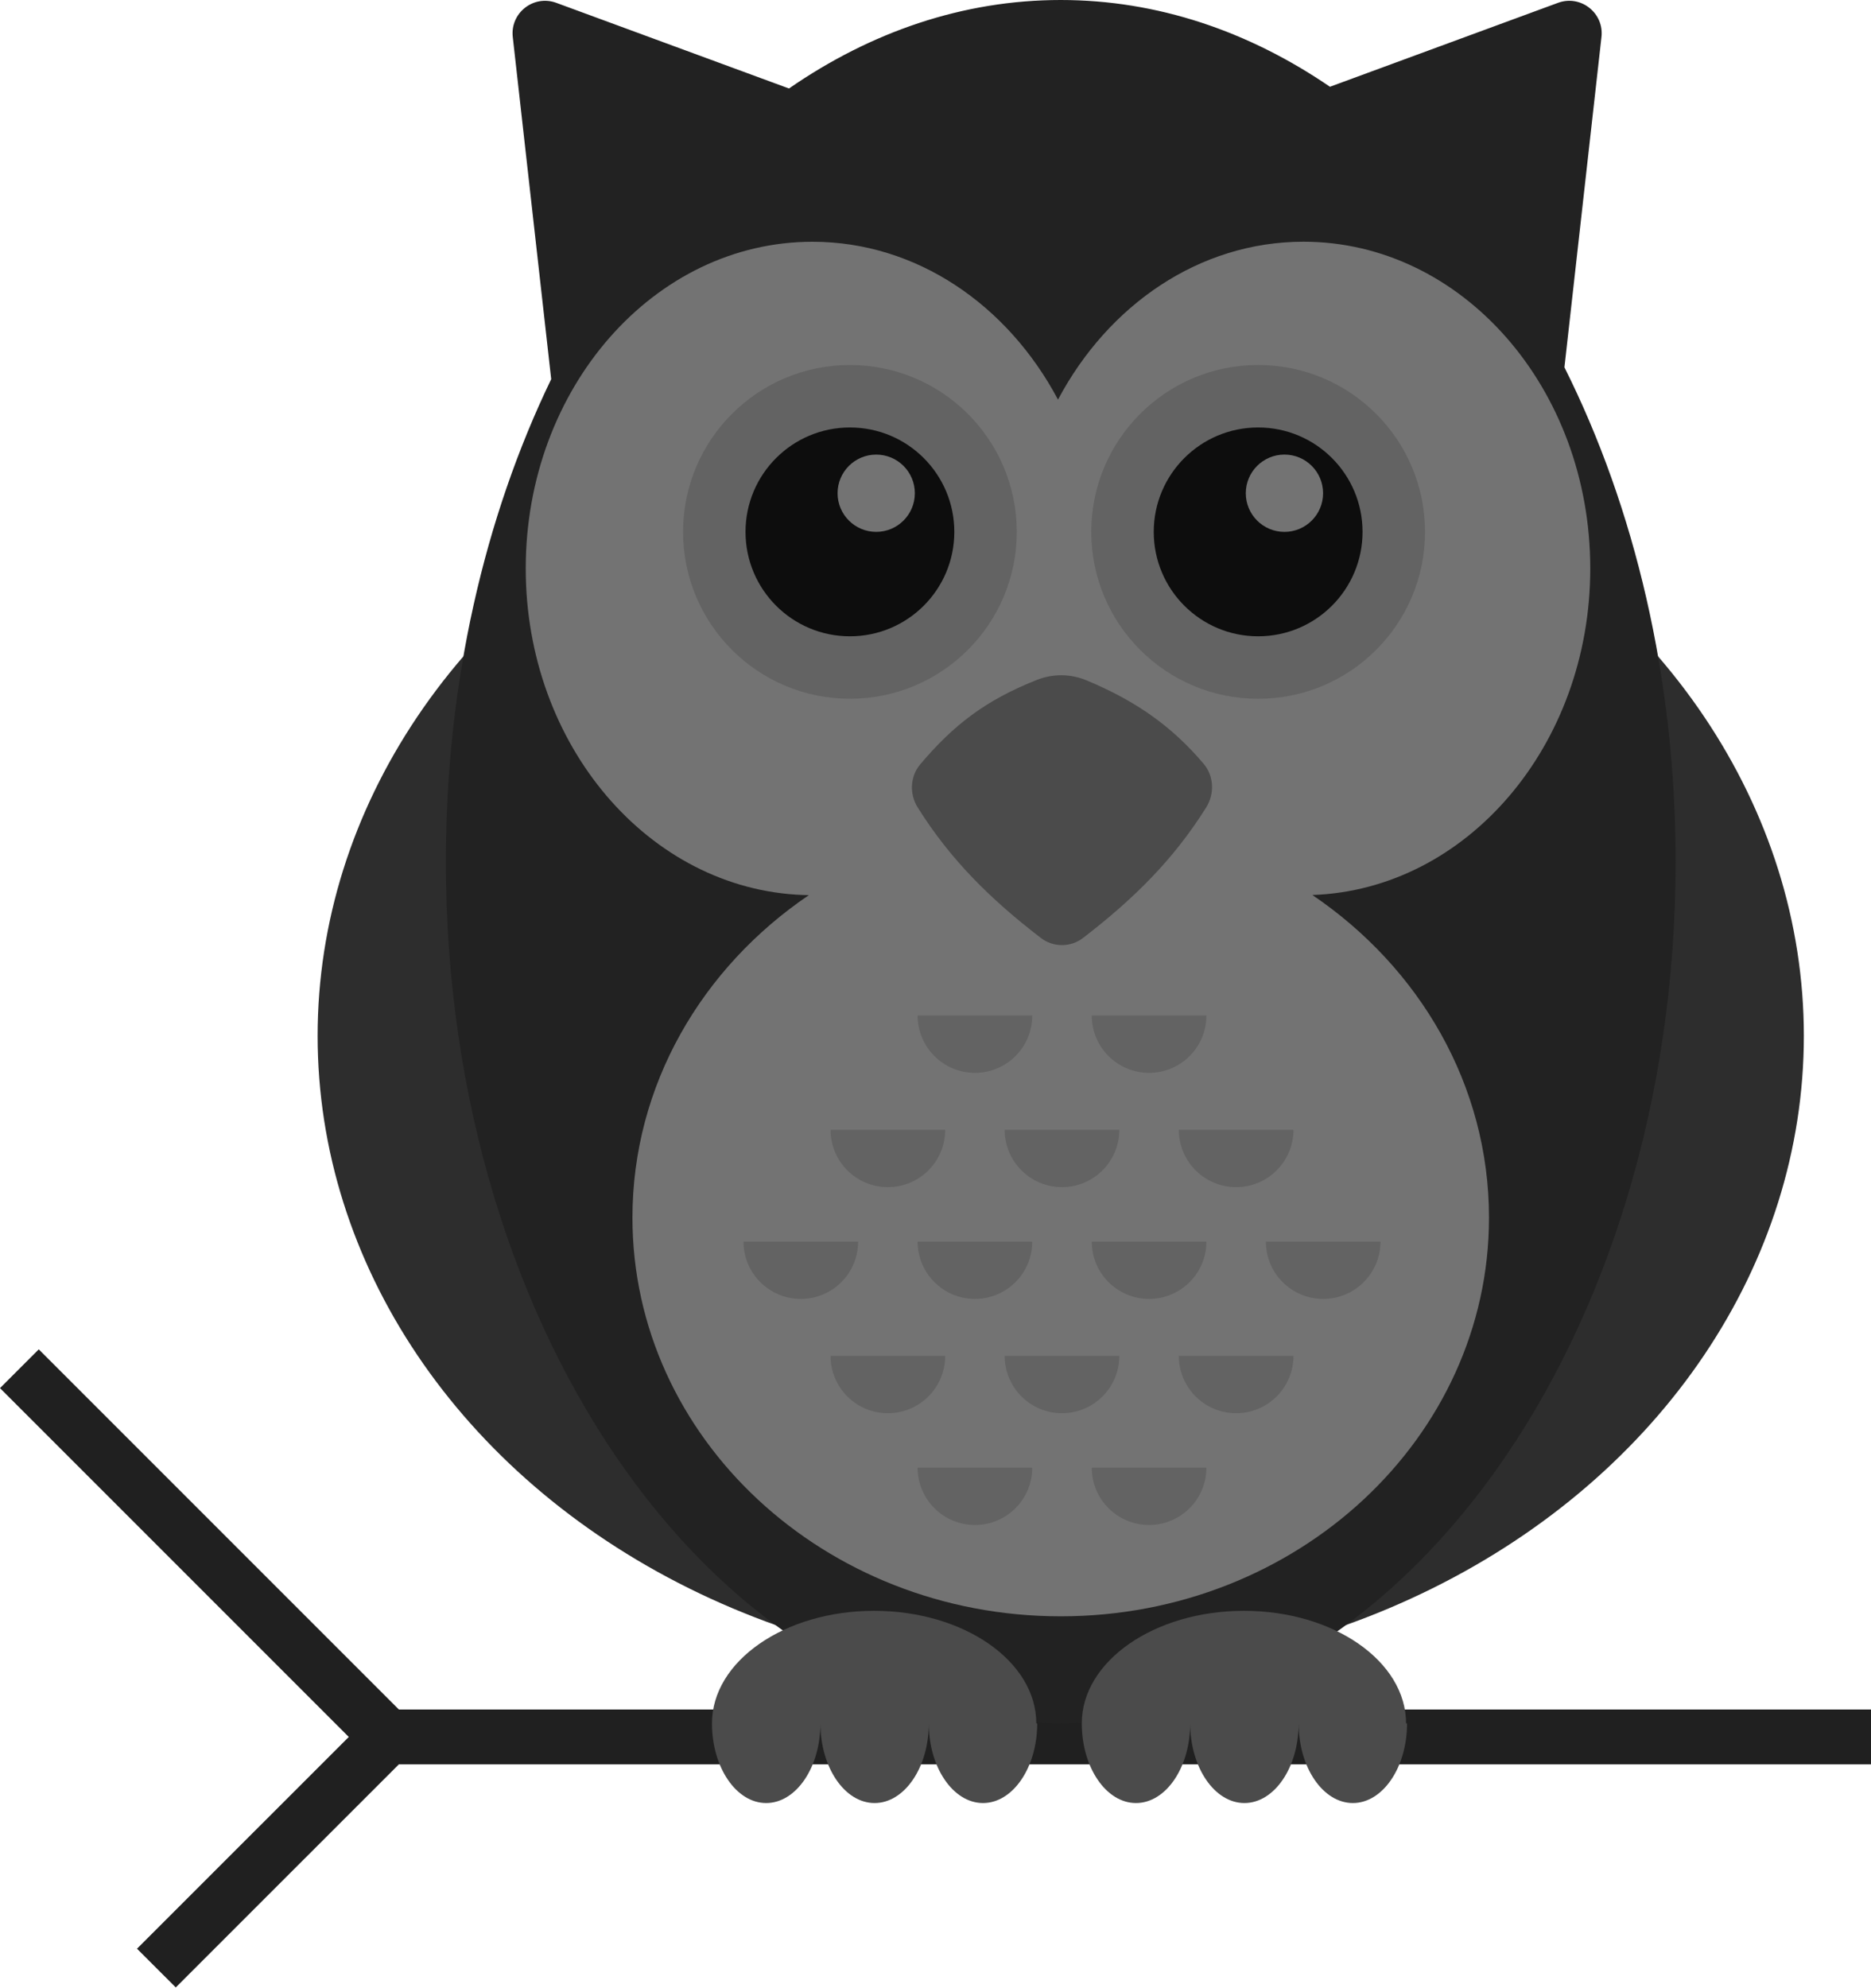 <?xml version="1.0" encoding="UTF-8"?>
<svg width="256px" height="272px" viewBox="0 0 256 272" version="1.1" xmlns="http://www.w3.org/2000/svg" preserveAspectRatio="xMidYMid">
    <title>Nightwatch.js</title>
    <g>
        <polygon fill="rgb(32,32,32)" points="5.303 184.602 54.578 233.877 256 233.877 256 241.375 54.576 241.375 24.05 271.898 18.747 266.599 47.722 237.627 0 189.905"></polygon>
        <ellipse fill="rgb(45,45,45)" cx="145.135" cy="141.718" rx="101.677" ry="87.283"></ellipse>
        <path d="M145.132,0 C158.344,0 170.845,4.266 181.971,11.87 L213.175,0.387 C216.179,-0.721 219.295,1.617 219.146,4.761 L219.122,5.058 L214.054,50.253 C223.641,69.397 229.267,92.717 229.267,117.879 C229.267,182.975 191.599,235.749 145.134,235.749 C98.67,235.749 61.004,182.975 61.004,117.879 C61.004,93.423 66.319,70.706 75.418,51.874 L70.159,5.058 C69.794,1.766 73.01,-0.756 76.114,0.387 L107.953,12.106 C119.164,4.355 131.785,0 145.132,0 Z" fill="rgb(34,34,34)"></path>
        <path d="M178.35,33.069 C200.024,33.067 217.588,53.082 217.588,77.771 C217.588,101.992 200.677,121.713 179.566,122.445 C194.212,132.361 203.732,148.438 203.732,166.586 C203.732,196.704 177.496,221.125 145.132,221.125 C112.769,221.125 86.535,196.704 86.535,166.586 C86.535,148.448 96.044,132.378 110.674,122.461 L109.872,122.443 C88.803,121.664 71.933,101.962 71.933,77.771 C71.933,53.086 89.499,33.075 111.167,33.075 C125.414,33.075 137.888,41.727 144.761,54.67 C151.632,41.723 164.106,33.069 178.35,33.069 Z M144.76,100.872 C142.34,105.431 139.225,109.457 135.582,112.76 C138.689,112.284 141.88,112.038 145.132,112.038 C148.077,112.038 150.972,112.24 153.801,112.631 C150.217,109.354 147.15,105.373 144.76,100.872 Z" fill="rgb(115,115,115)"></path>
        <path d="M141.912,93.002 C144.077,92.148 146.503,92.174 148.648,93.072 C155.488,95.917 160.385,99.412 164.689,104.494 C166.115,106.181 166.2,108.613 165.027,110.481 C160.544,117.626 155.111,122.997 148.183,128.323 C146.488,129.625 144.113,129.625 142.419,128.323 C135.491,122.999 130.057,117.626 125.572,110.481 C124.409,108.63 124.511,106.225 125.922,104.554 C130.392,99.274 134.754,95.819 141.912,93.002 Z" fill="rgb(75,75,75)"></path>
        <path d="M141.238,138.933 C141.238,143.265 137.73,146.777 133.399,146.777 C129.064,146.777 125.553,143.265 125.553,138.933 L141.238,138.933 Z M165.065,138.933 C165.065,143.265 161.555,146.777 157.221,146.777 C152.887,146.777 149.377,143.265 149.377,138.933 L165.065,138.933 Z M129.328,154.567 C129.328,158.902 125.816,162.411 121.482,162.411 C117.15,162.411 113.64,158.902 113.64,154.567 L129.328,154.567 Z M153.15,154.567 C153.15,158.902 149.641,162.411 145.309,162.411 C140.977,162.411 137.463,158.902 137.463,154.567 L153.15,154.567 Z M176.979,154.567 C176.979,158.902 173.465,162.411 169.134,162.411 C164.804,162.411 161.292,158.902 161.292,154.567 L176.979,154.567 Z M117.413,169.858 C117.413,174.196 113.904,177.702 109.57,177.702 C105.238,177.702 101.73,174.196 101.73,169.858 L117.413,169.858 Z M141.238,169.858 C141.238,174.196 137.73,177.702 133.399,177.702 C129.064,177.702 125.553,174.196 125.553,169.858 L141.238,169.858 Z M165.065,169.858 C165.065,174.196 161.555,177.702 157.221,177.702 C152.887,177.702 149.377,174.196 149.377,169.858 L165.065,169.858 Z M188.887,169.858 C188.887,174.196 185.378,177.702 181.046,177.702 C176.714,177.702 173.202,174.196 173.202,169.858 L188.887,169.858 Z M129.328,185.495 C129.328,189.831 125.816,193.339 121.482,193.339 C117.15,193.339 113.64,189.831 113.64,185.495 L129.328,185.495 Z M153.15,185.495 C153.15,189.831 149.641,193.339 145.309,193.339 C140.977,193.339 137.463,189.831 137.463,185.495 L153.15,185.495 Z M176.979,185.495 C176.979,189.831 173.465,193.339 169.134,193.339 C164.804,193.339 161.292,189.831 161.292,185.495 L176.979,185.495 Z M141.238,200.787 C141.238,205.123 137.73,208.631 133.399,208.631 C129.064,208.631 125.553,205.123 125.553,200.787 L141.238,200.787 Z M165.065,200.787 C165.065,205.123 161.555,208.631 157.221,208.631 C152.887,208.631 149.377,205.123 149.377,200.787 L165.065,200.787 Z" fill="rgb(99,99,99)"></path>
        <path d="M116.29,95.596 C128.899,95.596 139.12,85.375 139.12,72.766 C139.12,60.158 128.899,49.936 116.29,49.936 C103.682,49.936 93.461,60.158 93.461,72.766 C93.461,85.375 103.682,95.596 116.29,95.596 Z M172.146,95.599 C184.756,95.599 194.979,85.377 194.979,72.766 C194.979,60.156 184.756,49.933 172.146,49.933 C159.535,49.933 149.313,60.156 149.313,72.766 C149.313,85.377 159.535,95.599 172.146,95.599 Z" fill="rgb(99,99,99)"></path>
        <path d="M116.29,87.051 C124.18,87.051 130.575,80.655 130.575,72.766 C130.575,64.877 124.18,58.482 116.29,58.482 C108.401,58.482 102.006,64.877 102.006,72.766 C102.006,80.655 108.401,87.051 116.29,87.051 Z M172.146,87.051 C180.035,87.051 186.431,80.655 186.431,72.766 C186.431,64.877 180.035,58.482 172.146,58.482 C164.257,58.482 157.861,64.877 157.861,72.766 C157.861,80.655 164.257,87.051 172.146,87.051 Z" fill="rgb(13,13,13)"></path>
        <path d="M119.888,72.764 C122.807,72.764 125.174,70.398 125.174,67.478 C125.174,64.559 122.807,62.192 119.888,62.192 C116.968,62.192 114.601,64.559 114.601,67.478 C114.601,70.398 116.968,72.764 119.888,72.764 Z M175.743,72.766 C178.664,72.766 181.031,70.399 181.031,67.478 C181.031,64.558 178.664,62.19 175.743,62.19 C172.823,62.19 170.455,64.558 170.455,67.478 C170.455,70.399 172.823,72.766 175.743,72.766 Z" fill="rgb(115,115,115)"></path>
        <path d="M192.521,235.774 C192.521,241.793 189.196,246.671 185.108,246.671 C181.01,246.671 177.687,241.793 177.687,235.774 C177.687,241.793 174.366,246.671 170.268,246.671 C166.174,246.671 162.849,241.793 162.849,235.774 C162.849,241.793 159.531,246.671 155.432,246.671 C151.34,246.671 148.017,241.793 148.017,235.774 C148.017,227.265 157.948,220.373 170.202,220.373 C182.452,220.373 192.385,227.265 192.385,235.774 L192.521,235.774 Z M141.918,235.774 C141.918,241.793 138.595,246.671 134.501,246.671 C130.405,246.671 127.082,241.793 127.082,235.774 C127.082,241.793 123.764,246.671 119.665,246.671 C115.569,246.671 112.253,241.793 112.253,235.774 C112.253,241.793 108.928,246.671 104.832,246.671 C100.738,246.671 97.417,241.793 97.417,235.774 C97.417,227.265 107.349,220.373 119.6,220.373 C131.854,220.373 141.791,227.265 141.791,235.774 L141.918,235.774 Z" fill="rgb(75,75,75)"></path>
    </g>
</svg>
